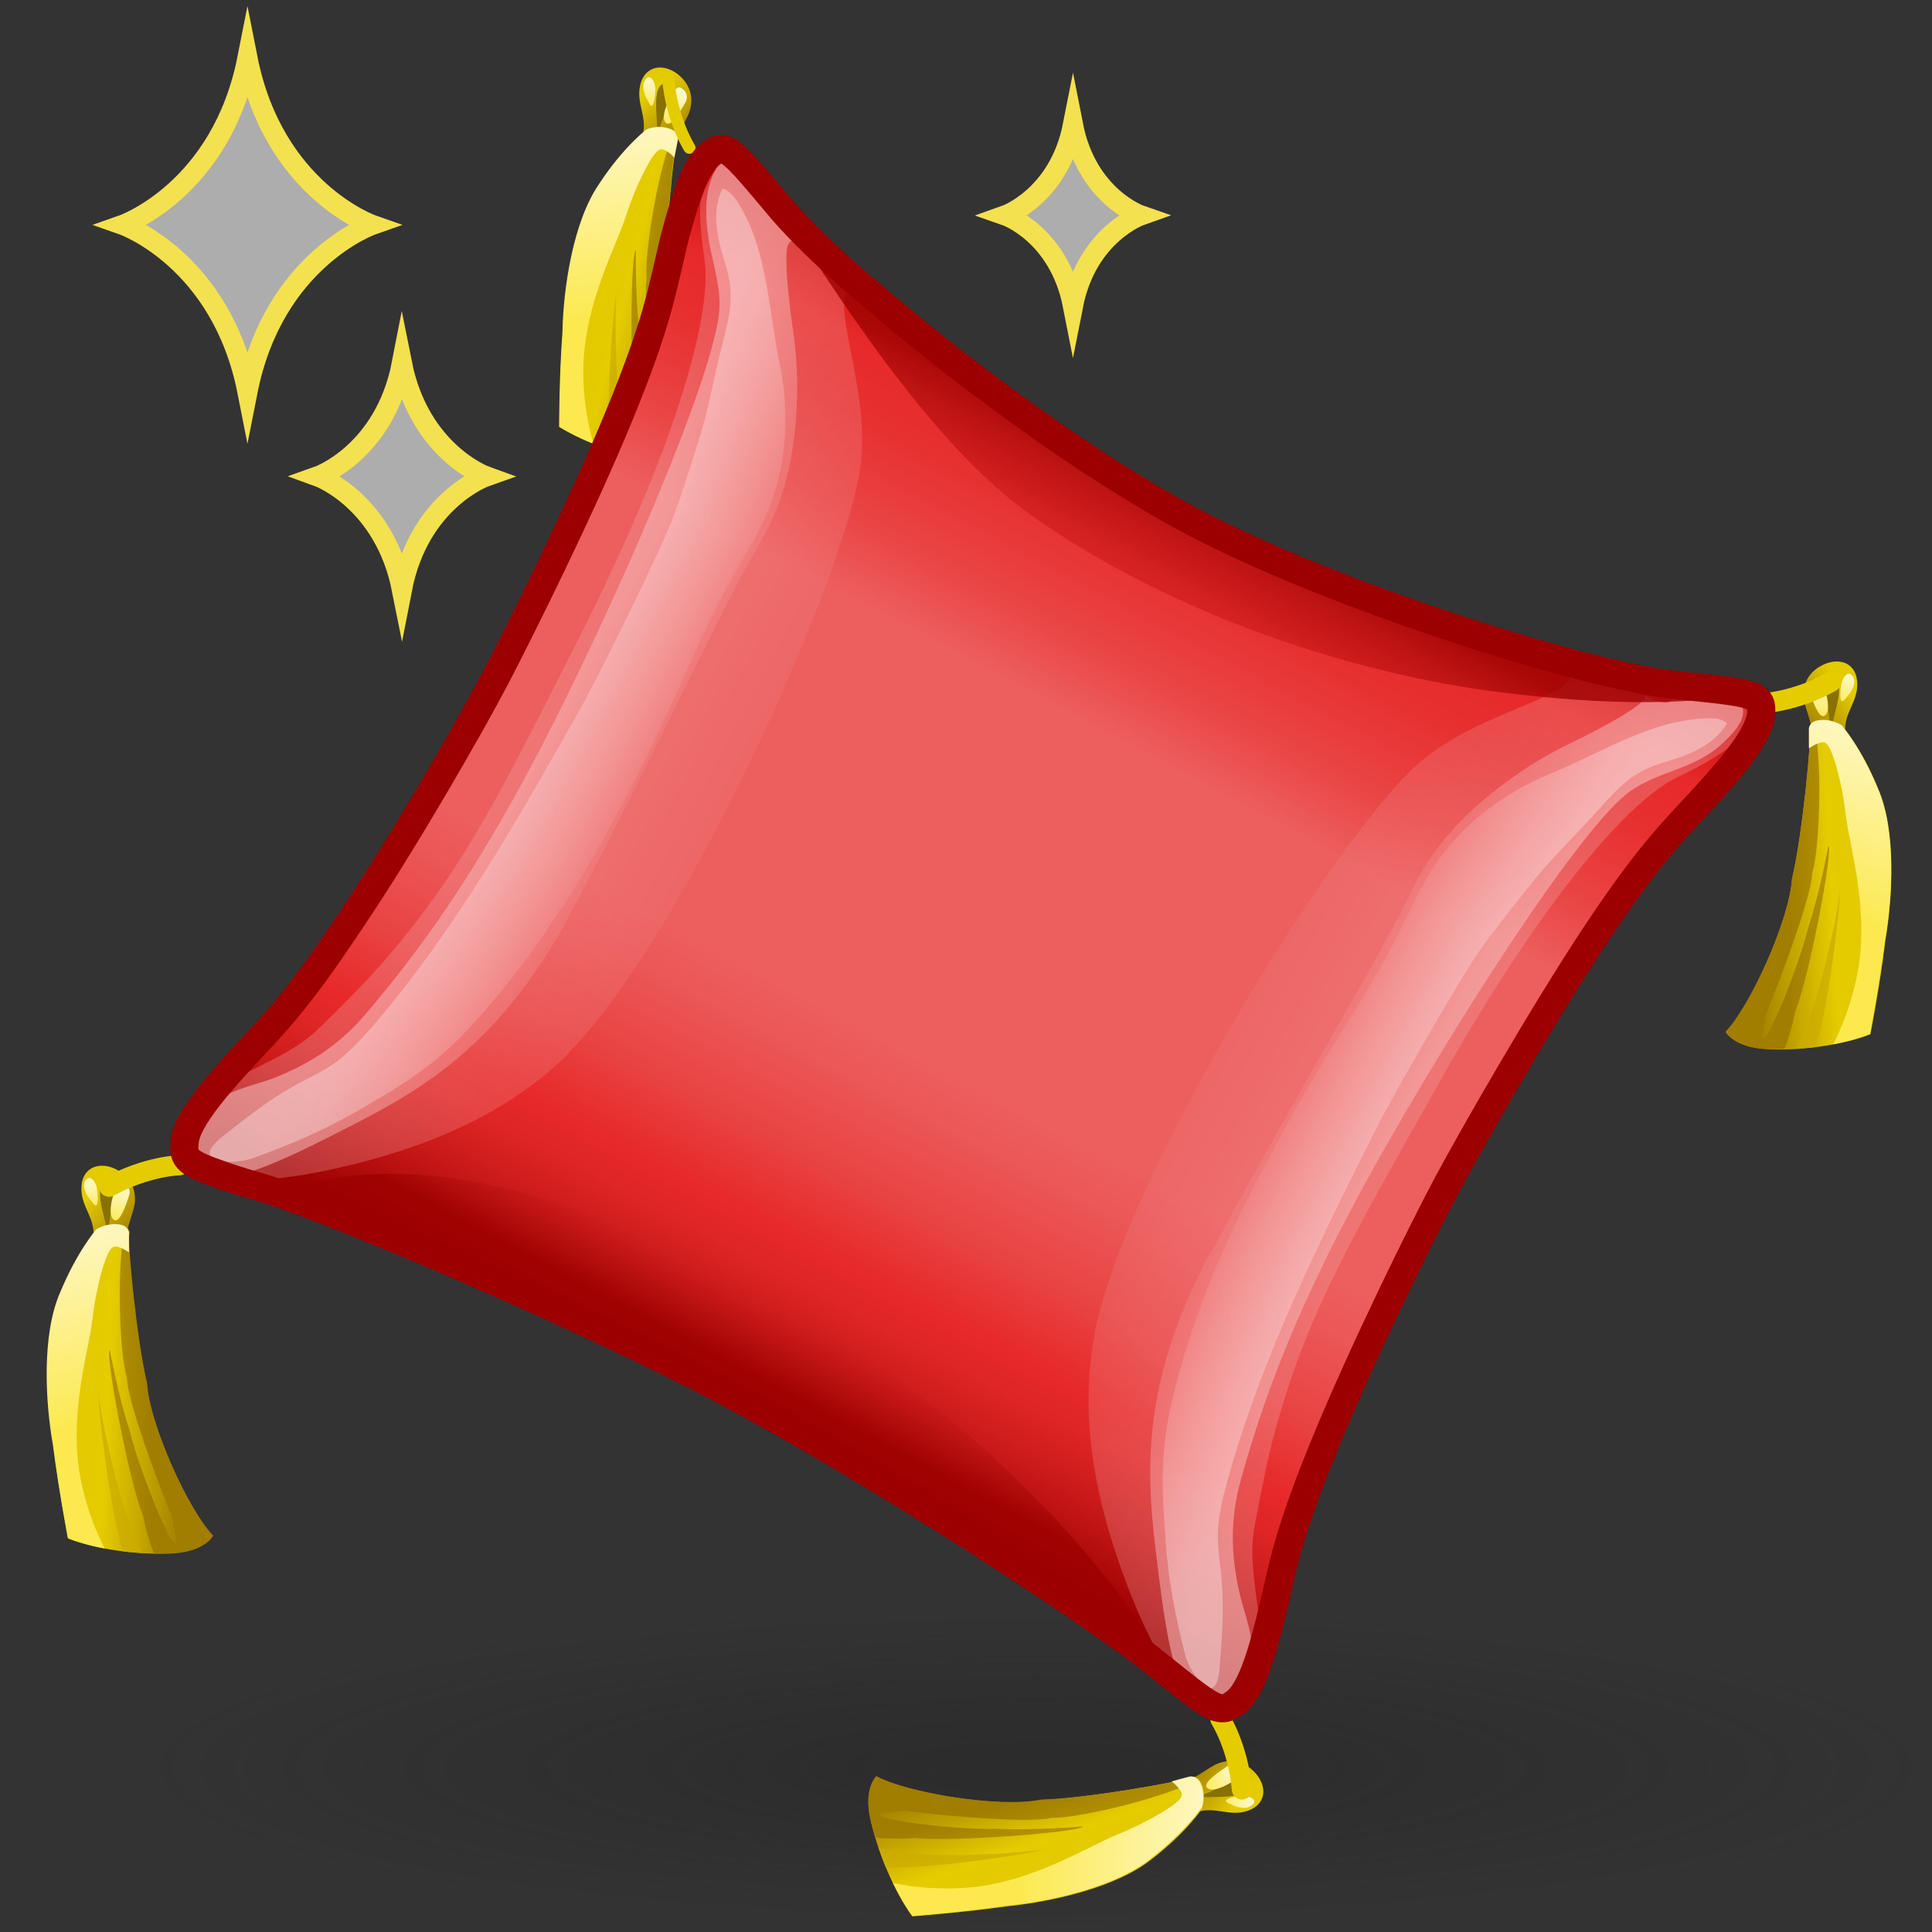 <?xml version="1.0" encoding="UTF-8" standalone="no"?>
<svg
   viewBox="0 0 48 48"
   version="1.1"
   id="svg103"
   sodipodi:docname="sheen.svg"
   inkscape:version="1.3-dev (fdc7329b, 2022-05-31)"
   xmlns:inkscape="http://www.inkscape.org/namespaces/inkscape"
   xmlns:sodipodi="http://sodipodi.sourceforge.net/DTD/sodipodi-0.dtd"
   xmlns:xlink="http://www.w3.org/1999/xlink"
   xmlns="http://www.w3.org/2000/svg"
   xmlns:svg="http://www.w3.org/2000/svg">
  <rect x="0" y="0" width="48" height="48" fill="#333333" stroke="none"/>
  <sodipodi:namedview
     id="namedview103"
     pagecolor="#ffffff"
     bordercolor="#666666"
     borderopacity="1.0"
     inkscape:showpageshadow="2"
     inkscape:pageopacity="0.0"
     inkscape:pagecheckerboard="0"
     inkscape:deskcolor="#d1d1d1"
     showgrid="false"
     inkscape:zoom="19.666667"
     inkscape:cx="23.084746"
     inkscape:cy="24"
     inkscape:window-width="2880"
     inkscape:window-height="1557"
     inkscape:window-x="-8"
     inkscape:window-y="-8"
     inkscape:window-maximized="1"
     inkscape:current-layer="svg103" />
  <defs
     id="defs48">
    <radialGradient
       id="radial-gradient"
       cx="-361.59"
       cy="117.06"
       fx="-361.59"
       fy="117.06"
       r="13.7"
       gradientTransform="matrix(1.74,0,0,0.27,654.75,10.81)"
       gradientUnits="userSpaceOnUse">
      <stop
         offset=".07"
         stop-color="#212121"
         stop-opacity=".4"
         id="stop1" />
      <stop
         offset=".89"
         stop-color="#212121"
         stop-opacity="0"
         id="stop2" />
    </radialGradient>
    <linearGradient
       id="linear-gradient"
       x1="14.14"
       y1="43.81"
       x2="15.49"
       y2="44.7"
       gradientTransform="translate(-5.1 -15.31) rotate(7.37)"
       gradientUnits="userSpaceOnUse">
      <stop
         offset="0"
         stop-color="#e4ca00"
         id="stop3" />
      <stop
         offset=".12"
         stop-color="#e5cc00"
         id="stop4" />
      <stop
         offset="1"
         stop-color="#a17d00"
         id="stop5" />
    </linearGradient>
    <linearGradient
       id="linear-gradient-2"
       x1="14.15"
       y1="43.58"
       x2="14.47"
       y2="44.4"
       gradientTransform="translate(-5.1 -15.31) rotate(7.37)"
       gradientUnits="userSpaceOnUse">
      <stop
         offset="0"
         stop-color="#fefad7"
         id="stop6" />
      <stop
         offset="1"
         stop-color="#fce94f"
         id="stop7" />
    </linearGradient>
    <linearGradient
       id="linear-gradient-3"
       x1="15.04"
       y1="43.65"
       x2="14.89"
       y2="44.64"
       xlink:href="#linear-gradient-2" />
    <linearGradient
       id="linear-gradient-4"
       x1="13.77"
       y1="49.15"
       x2="16.06"
       y2="49.15"
       gradientTransform="rotate(3.08,275.382,-147.92)"
       xlink:href="#linear-gradient" />
    <linearGradient
       id="linear-gradient-5"
       x1="11.22"
       y1="51.35"
       x2="16.59"
       y2="51.05"
       gradientTransform="translate(-7.55 -15.01) rotate(3.08)"
       gradientUnits="userSpaceOnUse">
      <stop
         offset="0"
         stop-color="#e4ca00"
         id="stop8" />
      <stop
         offset=".12"
         stop-color="#e5cc00"
         id="stop9" />
      <stop
         offset="1"
         stop-color="#bc9800"
         id="stop10" />
    </linearGradient>
    <linearGradient
       id="linear-gradient-6"
       x1="10.98"
       y1="49.38"
       x2="15.1"
       y2="49.15"
       gradientTransform="rotate(3.08,275.382,-147.92)"
       xlink:href="#linear-gradient" />
    <linearGradient
       id="linear-gradient-7"
       x1="12.22"
       y1="44.81"
       x2="14.08"
       y2="49.89"
       gradientTransform="rotate(3.08,275.382,-147.92)"
       xlink:href="#linear-gradient-2" />
    <linearGradient
       id="linear-gradient-8"
       x1="7.1"
       y1="2.41"
       x2="8.45"
       y2="3.3"
       gradientTransform="rotate(18.49,9.527,35.089)"
       xlink:href="#linear-gradient" />
    <linearGradient
       id="linear-gradient-9"
       x1="7.1"
       y1="2.18"
       x2="7.43"
       y2="3"
       gradientTransform="rotate(18.49,9.527,35.089)"
       xlink:href="#linear-gradient-2" />
    <linearGradient
       id="linear-gradient-10"
       x1="8"
       y1="2.25"
       x2="7.84"
       y2="3.24"
       gradientTransform="rotate(18.49,9.527,35.089)"
       xlink:href="#linear-gradient-2" />
    <linearGradient
       id="linear-gradient-11"
       x1="9.84"
       y1="7.34"
       x2="12.13"
       y2="7.34"
       gradientTransform="rotate(14.2,10.12,36.08)"
       xlink:href="#linear-gradient" />
    <linearGradient
       id="linear-gradient-12"
       x1="7.3"
       y1="9.56"
       x2="12.68"
       y2="9.26"
       gradientTransform="rotate(14.2,10.12,36.08)"
       xlink:href="#linear-gradient-5" />
    <linearGradient
       id="linear-gradient-13"
       x1="7.06"
       y1="7.58"
       x2="11.19"
       y2="7.35"
       gradientTransform="rotate(14.2,10.12,36.08)"
       xlink:href="#linear-gradient" />
    <linearGradient
       id="linear-gradient-14"
       x1="8.29"
       y1="3"
       x2="10.15"
       y2="8.08"
       gradientTransform="rotate(14.2,10.12,36.08)"
       xlink:href="#linear-gradient-2" />
    <linearGradient
       id="linear-gradient-15"
       x1="-49.38"
       y1="58.38"
       x2="-48.03"
       y2="59.27"
       gradientTransform="matrix(-0.385,-0.923,-0.923,0.385,66.25,-23.11)"
       xlink:href="#linear-gradient" />
    <linearGradient
       id="linear-gradient-16"
       x1="-49.37"
       y1="58.15"
       x2="-49.05"
       y2="58.96"
       gradientTransform="matrix(-0.385,-0.923,-0.923,0.385,66.25,-23.11)"
       xlink:href="#linear-gradient-2" />
    <linearGradient
       id="linear-gradient-17"
       x1="-48.48"
       y1="58.22"
       x2="-48.64"
       y2="59.2"
       gradientTransform="matrix(-0.385,-0.923,-0.923,0.385,66.25,-23.11)"
       xlink:href="#linear-gradient-2" />
    <linearGradient
       id="linear-gradient-18"
       x1="-50.67"
       y1="58.93"
       x2="-48.38"
       y2="58.93"
       gradientTransform="matrix(-0.315,-0.949,-0.949,0.315,66.61,-20.67)"
       xlink:href="#linear-gradient" />
    <linearGradient
       id="linear-gradient-19"
       x1="-53.2"
       y1="61.14"
       x2="-47.83"
       y2="60.84"
       gradientTransform="matrix(-0.315,-0.949,-0.949,0.315,66.61,-20.67)"
       xlink:href="#linear-gradient-5" />
    <linearGradient
       id="linear-gradient-20"
       x1="-53.45"
       y1="59.16"
       x2="-49.32"
       y2="58.93"
       gradientTransform="matrix(-0.315,-0.949,-0.949,0.315,66.61,-20.67)"
       xlink:href="#linear-gradient" />
    <linearGradient
       id="linear-gradient-21"
       x1="-52.22"
       y1="54.58"
       x2="-50.36"
       y2="59.66"
       gradientTransform="matrix(-0.315,-0.949,-0.949,0.315,66.61,-20.67)"
       xlink:href="#linear-gradient-2" />
    <linearGradient
       id="linear-gradient-22"
       x1="-56.2"
       y1="28.8"
       x2="-54.85"
       y2="29.69"
       gradientTransform="matrix(-0.992,0.128,0.128,0.992,-13.36,-3.65)"
       xlink:href="#linear-gradient" />
    <linearGradient
       id="linear-gradient-23"
       x1="-56.19"
       y1="28.57"
       x2="-55.87"
       y2="29.39"
       gradientTransform="matrix(-0.992,0.128,0.128,0.992,-13.36,-3.65)"
       xlink:href="#linear-gradient-2" />
    <linearGradient
       id="linear-gradient-24"
       x1="-55.29"
       y1="28.64"
       x2="-55.45"
       y2="29.63"
       gradientTransform="matrix(-0.992,0.128,0.128,0.992,-13.36,-3.65)"
       xlink:href="#linear-gradient-2" />
    <linearGradient
       id="linear-gradient-25"
       x1="-55.25"
       y1="28.92"
       x2="-52.96"
       y2="28.92"
       gradientTransform="matrix(-0.999,0.053,0.053,0.999,-10.91,-3.34)"
       xlink:href="#linear-gradient" />
    <linearGradient
       id="linear-gradient-26"
       x1="-57.81"
       y1="31.11"
       x2="-52.43"
       y2="30.81"
       gradientTransform="matrix(-0.999,0.053,0.053,0.999,-10.91,-3.34)"
       xlink:href="#linear-gradient-5" />
    <linearGradient
       id="linear-gradient-27"
       x1="-58.05"
       y1="29.14"
       x2="-53.93"
       y2="28.91"
       gradientTransform="matrix(-0.999,0.053,0.053,0.999,-10.91,-3.34)"
       xlink:href="#linear-gradient" />
    <linearGradient
       id="linear-gradient-28"
       x1="-56.8"
       y1="24.57"
       x2="-54.94"
       y2="29.66"
       gradientTransform="matrix(-0.999,0.053,0.053,0.999,-10.91,-3.34)"
       xlink:href="#linear-gradient-2" />
    <linearGradient
       id="linear-gradient-29"
       x1="26.43"
       y1="12.21"
       x2="26.43"
       y2="43.85"
       gradientTransform="rotate(28.02,34.753,22.662)"
       gradientUnits="userSpaceOnUse">
      <stop
         offset="0"
         stop-color="#9c0000"
         id="stop11" />
      <stop
         offset=".07"
         stop-color="#c40000"
         id="stop12" />
      <stop
         offset=".15"
         stop-color="#e72929"
         id="stop13" />
      <stop
         offset=".2"
         stop-color="#e73030"
         id="stop14" />
      <stop
         offset=".27"
         stop-color="#ea4444"
         id="stop15" />
      <stop
         offset=".33"
         stop-color="#ed5f5f"
         id="stop16" />
      <stop
         offset=".61"
         stop-color="#ed5f5f"
         id="stop17" />
      <stop
         offset=".65"
         stop-color="#ec5757"
         id="stop18" />
      <stop
         offset=".72"
         stop-color="#e94343"
         id="stop19" />
      <stop
         offset=".78"
         stop-color="#e72929"
         id="stop20" />
      <stop
         offset=".81"
         stop-color="#df2525"
         id="stop21" />
      <stop
         offset=".85"
         stop-color="#cb1a1a"
         id="stop22" />
      <stop
         offset=".9"
         stop-color="#aa0808"
         id="stop23" />
      <stop
         offset=".92"
         stop-color="#9c0000"
         id="stop24" />
    </linearGradient>
    <linearGradient
       id="linear-gradient-30"
       x1="26.57"
       y1="37.45"
       x2="26.57"
       y2="40.28"
       gradientTransform="translate(14.72 -13.67) rotate(28.02)"
       gradientUnits="userSpaceOnUse">
      <stop
         offset="0"
         stop-color="#e72929"
         id="stop25" />
      <stop
         offset=".2"
         stop-color="#df2525"
         id="stop26" />
      <stop
         offset=".5"
         stop-color="#cb1a1a"
         id="stop27" />
      <stop
         offset=".86"
         stop-color="#aa0808"
         id="stop28" />
      <stop
         offset="1"
         stop-color="#9c0000"
         id="stop29" />
    </linearGradient>
    <linearGradient
       id="linear-gradient-31"
       x1="13.1"
       y1="28.37"
       x2="25.77"
       y2="28.37"
       gradientTransform="translate(14.72 -13.67) rotate(28.02)"
       gradientUnits="userSpaceOnUse">
      <stop
         offset="0"
         stop-color="#f8b1b1"
         id="stop30" />
      <stop
         offset=".13"
         stop-color="#f7a9a9"
         id="stop31" />
      <stop
         offset=".33"
         stop-color="#f49595"
         id="stop32" />
      <stop
         offset=".57"
         stop-color="#f07474"
         id="stop33" />
      <stop
         offset=".84"
         stop-color="#ea4747"
         id="stop34" />
      <stop
         offset="1"
         stop-color="#e72929"
         id="stop35" />
    </linearGradient>
    <linearGradient
       id="linear-gradient-32"
       x1="13.9"
       y1="28.43"
       x2="20.37"
       y2="28.43"
       gradientTransform="translate(14.72 -13.67) rotate(28.02)"
       gradientUnits="userSpaceOnUse">
      <stop
         offset="0"
         stop-color="#facbcb"
         id="stop36" />
      <stop
         offset=".12"
         stop-color="#f9c3c3"
         id="stop37" />
      <stop
         offset=".3"
         stop-color="#f6afaf"
         id="stop38" />
      <stop
         offset=".51"
         stop-color="#f28e8e"
         id="stop39" />
      <stop
         offset=".75"
         stop-color="#ed6060"
         id="stop40" />
      <stop
         offset="1"
         stop-color="#e72929"
         id="stop41" />
    </linearGradient>
    <linearGradient
       id="linear-gradient-33"
       x1="14.23"
       y1="28.56"
       x2="19.85"
       y2="28.56"
       gradientTransform="translate(14.72 -13.67) rotate(28.02)"
       gradientUnits="userSpaceOnUse">
      <stop
         offset="0"
         stop-color="#fde9e9"
         id="stop42" />
      <stop
         offset=".11"
         stop-color="#fce1e1"
         id="stop43" />
      <stop
         offset=".26"
         stop-color="#f9cdcd"
         id="stop44" />
      <stop
         offset=".45"
         stop-color="#f6acac"
         id="stop45" />
      <stop
         offset=".67"
         stop-color="#f07e7e"
         id="stop46" />
      <stop
         offset=".9"
         stop-color="#ea4444"
         id="stop47" />
      <stop
         offset="1"
         stop-color="#e72929"
         id="stop48" />
    </linearGradient>
    <linearGradient
       id="linear-gradient-34"
       x1="-52.12"
       y1="28.37"
       x2="-39.46"
       y2="28.37"
       gradientTransform="matrix(-0.883,-0.47,-0.47,0.883,3.8,-19.48)"
       xlink:href="#linear-gradient-31" />
    <linearGradient
       id="linear-gradient-35"
       x1="-51.32"
       y1="28.44"
       x2="-44.86"
       y2="28.44"
       gradientTransform="matrix(-0.883,-0.47,-0.47,0.883,3.8,-19.48)"
       xlink:href="#linear-gradient-32" />
    <linearGradient
       id="linear-gradient-36"
       x1="-50.99"
       y1="28.56"
       x2="-45.38"
       y2="28.56"
       gradientTransform="matrix(-0.883,-0.47,-0.47,0.883,3.8,-19.48)"
       xlink:href="#linear-gradient-33" />
    <linearGradient
       id="linear-gradient-37"
       x1="27.23"
       y1="20.24"
       x2="27.23"
       y2="16.52"
       xlink:href="#linear-gradient-30" />
    <linearGradient
       inkscape:collect="always"
       xlink:href="#linear-gradient"
       id="linearGradient103"
       gradientUnits="userSpaceOnUse"
       gradientTransform="rotate(7.37,116.309,-47.249)"
       x1="14.14"
       y1="43.81"
       x2="15.49"
       y2="44.7" />
    <linearGradient
       inkscape:collect="always"
       xlink:href="#linear-gradient-2"
       id="linearGradient104"
       gradientUnits="userSpaceOnUse"
       gradientTransform="rotate(7.37,116.309,-47.249)"
       x1="14.15"
       y1="43.58"
       x2="14.47"
       y2="44.4" />
    <linearGradient
       inkscape:collect="always"
       xlink:href="#linear-gradient-5"
       id="linearGradient105"
       gradientUnits="userSpaceOnUse"
       gradientTransform="rotate(3.08,275.382,-147.92)"
       x1="11.22"
       y1="51.35"
       x2="16.59"
       y2="51.05" />
    <linearGradient
       inkscape:collect="always"
       xlink:href="#linear-gradient-30"
       id="linearGradient106"
       gradientUnits="userSpaceOnUse"
       gradientTransform="rotate(28.02,34.753,22.662)"
       x1="26.57"
       y1="37.45"
       x2="26.57"
       y2="40.28" />
    <linearGradient
       inkscape:collect="always"
       xlink:href="#linear-gradient-31"
       id="linearGradient107"
       gradientUnits="userSpaceOnUse"
       gradientTransform="rotate(28.02,34.753,22.662)"
       x1="13.1"
       y1="28.37"
       x2="25.77"
       y2="28.37" />
    <linearGradient
       inkscape:collect="always"
       xlink:href="#linear-gradient-32"
       id="linearGradient108"
       gradientUnits="userSpaceOnUse"
       gradientTransform="rotate(28.02,34.753,22.662)"
       x1="13.9"
       y1="28.43"
       x2="20.37"
       y2="28.43" />
    <linearGradient
       inkscape:collect="always"
       xlink:href="#linear-gradient-33"
       id="linearGradient109"
       gradientUnits="userSpaceOnUse"
       gradientTransform="rotate(28.02,34.753,22.662)"
       x1="14.23"
       y1="28.56"
       x2="19.85"
       y2="28.56" />
  </defs>
  <g
     id="shadow"
     transform="matrix(1.048,0,0,1.2,-1.066,-6.99)"
     style="stroke-width:0.892">
    <ellipse
       cx="24"
       cy="42.33"
       rx="22.96"
       ry="3.56"
       style="fill:url(#radial-gradient);stroke-width:0.892"
       id="ellipse48" />
  </g>
  <g
     id="g56"
     style="stroke-width:0.974"
     transform="matrix(1.026,0,0,1.026,-1.239,-1.256)">
    <g
       id="g51"
       style="stroke-width:0.974">
      <path
         d="M 4.32,31.33 3.47,31.16 C 3.51,30.7 3.15,30.43 3.18,29.95 c 0.03,-0.48 0.47,-0.62 0.88,-0.39 0.41,0.23 0.46,0.63 0.39,0.91 -0.07,0.28 -0.22,0.6 -0.16,0.84"
         style="fill:url(#linearGradient103);stroke-width:0.974"
         id="path48" />
      <path
         d="M 3.83,31.07 C 3.85,30.84 3.89,30.46 4,30.27 4.11,30.08 4.07,29.91 3.85,29.85 c -0.22,-0.06 -0.24,0.2 -0.21,0.44 0.03,0.24 0.19,0.79 0.19,0.79 z"
         style="fill:#877100;stroke-width:0.974"
         id="path49" />
      <path
         d="m 3.29,29.8 c 0.09,-0.14 0.23,0.03 0.26,0.18 0.03,0.15 0.06,0.55 -0.07,0.4 C 3.35,30.23 3.16,30 3.28,29.8 Z"
         style="fill:url(#linearGradient104);stroke-width:0.974"
         id="path50" />
      <path
         d="m 4.23,29.89 c -0.14,-0.1 -0.2,-0.01 -0.28,0.27 -0.08,0.28 -0.1,0.55 0.03,0.61 0.13,0.06 0.28,-0.36 0.35,-0.59 0.07,-0.2 -0.1,-0.29 -0.1,-0.29 z"
         style="fill:url(#linear-gradient-3);stroke-width:0.974"
         id="path51" />
    </g>
    <g
       id="g55"
       style="stroke-width:0.974">
      <path
         d="m 3.54,31.01 c 0.13,-0.09 0.35,-0.15 0.52,-0.13 0.18,0.02 0.26,0.09 0.28,0.2 -0.08,0.07 0.16,2.62 0.42,3.64 0.06,1 1.02,3.09 1.6,3.7 0,0 -0.19,0.37 -0.95,0.42 -0.76,0.05 -1.87,-0.09 -2.55,-0.36 0,0 -0.23,-1.17 -0.36,-2.25 -0.18,-1.07 -0.27,-2.68 0.17,-3.69 0.42,-1.02 0.88,-1.52 0.87,-1.53 z"
         style="fill:url(#linear-gradient-4);stroke-width:0.974"
         id="path52" />
      <path
         d="m 4.48,38.42 c 0.05,0.15 0.11,0.29 0.18,0.41 C 4.5,38.82 4.34,38.81 4.18,38.79 3.84,37.66 3.53,34.93 3.61,34.93 c -0.09,0 0.45,2.67 0.87,3.49 z"
         style="fill:url(#linearGradient105);stroke-width:0.974"
         id="path53" />
      <path
         d="m 6.36,38.42 c 0,0 -0.19,0.37 -0.96,0.41 -0.15,0.01 -0.31,0.01 -0.47,0 -0.1,-0.26 -0.2,-0.58 -0.26,-0.91 -0.34,-0.81 -0.94,-4.01 -0.8,-4 0,0 0.19,1.08 0.49,1.99 0.22,0.9 0.88,2.52 1.05,2.65 C 5.53,38.68 5.44,38.35 5.39,37.99 5.25,37.67 4.29,35.24 4.28,34.57 4.09,34.01 4.02,31.64 4.26,30.93 c 0.05,0.04 0.08,0.08 0.09,0.14 -0.08,0.08 0.17,2.62 0.42,3.65 0.06,1 1.01,3.09 1.61,3.7 z"
         style="fill:url(#linear-gradient-6);stroke-width:0.974"
         id="path54" />
      <path
         d="m 4.33,31.55 c -0.12,-0.08 -0.31,-0.19 -0.4,-0.12 -0.16,0.1 -0.4,0.98 -0.48,1.72 -0.09,0.74 -0.49,2.01 -0.36,3.41 0.08,0.8 0.37,1.62 0.65,2.16 -0.33,-0.06 -0.64,-0.15 -0.89,-0.25 0,0 -0.22,-1.16 -0.36,-2.25 C 2.3,35.15 2.22,33.54 2.66,32.53 3.08,31.51 3.54,31 3.53,31 c 0.13,-0.09 0.36,-0.15 0.52,-0.13 0.18,0.01 0.26,0.09 0.28,0.2 0,0.03 0,0.2 0,0.47 z"
         style="fill:url(#linear-gradient-7);stroke-width:0.974"
         id="path55" />
    </g>
  </g>
  <g
     id="g64"
     style="stroke-width:0.974"
     transform="matrix(1.026,0,0,1.026,-2.002,-1.306)">
    <g
       id="g59"
       style="stroke-width:0.974">
      <path
         d="M 18.31,4.88 17.51,4.55 C 17.64,4.11 17.34,3.77 17.46,3.31 17.58,2.85 18.04,2.79 18.4,3.1 c 0.36,0.31 0.33,0.71 0.21,0.97 -0.12,0.26 -0.33,0.55 -0.32,0.8"
         style="fill:url(#linear-gradient-8);stroke-width:0.974"
         id="path56" />
      <path
         d="M 17.88,4.53 C 17.94,4.3 18.06,3.94 18.2,3.77 18.34,3.6 18.34,3.44 18.13,3.33 17.92,3.22 17.85,3.48 17.84,3.72 c -0.01,0.24 0.04,0.81 0.04,0.81 z"
         style="fill:#877100;stroke-width:0.974"
         id="path57" />
      <path
         d="m 17.6,3.18 c 0.11,-0.12 0.21,0.08 0.22,0.23 0.01,0.15 -0.04,0.56 -0.14,0.38 C 17.58,3.61 17.44,3.35 17.6,3.18 Z"
         style="fill:url(#linear-gradient-9);stroke-width:0.974"
         id="path58" />
      <path
         d="M 18.5,3.45 C 18.38,3.32 18.31,3.4 18.17,3.66 18.03,3.92 17.97,4.18 18.09,4.26 18.21,4.34 18.43,3.96 18.55,3.75 18.65,3.57 18.5,3.44 18.5,3.44 Z"
         style="fill:url(#linear-gradient-10);stroke-width:0.974"
         id="path59" />
    </g>
    <g
       id="g63"
       style="stroke-width:0.974">
      <path
         d="m 17.61,4.41 c 0.15,-0.07 0.37,-0.08 0.53,-0.03 0.18,0.05 0.24,0.14 0.23,0.25 -0.09,0.06 -0.34,2.6 -0.29,3.66 -0.14,0.99 0.4,3.23 0.86,3.94 0,0 -0.25,0.33 -1.01,0.23 -0.76,-0.1 -1.81,-0.45 -2.43,-0.85 0,0 0,-1.2 0.08,-2.28 0.03,-1.09 0.25,-2.68 0.88,-3.59 0.6,-0.92 1.16,-1.33 1.15,-1.33 z"
         style="fill:url(#linear-gradient-11);stroke-width:0.974"
         id="path60" />
      <path
         d="m 17.1,11.87 c 0.02,0.16 0.05,0.3 0.09,0.44 -0.15,-0.04 -0.31,-0.09 -0.47,-0.14 -0.11,-1.17 0.11,-3.92 0.19,-3.9 -0.09,-0.02 -0.08,2.71 0.18,3.6 z"
         style="fill:url(#linear-gradient-12);stroke-width:0.974"
         id="path61" />
      <path
         d="m 18.94,12.23 c 0,0 -0.26,0.33 -1.02,0.22 -0.15,-0.02 -0.3,-0.05 -0.47,-0.09 -0.05,-0.27 -0.08,-0.61 -0.08,-0.95 -0.18,-0.86 -0.15,-4.11 -0.02,-4.08 0,0 -0.02,1.1 0.09,2.05 0.04,0.93 0.37,2.64 0.52,2.8 0.1,0.14 0.07,-0.21 0.08,-0.56 -0.07,-0.34 -0.55,-2.91 -0.43,-3.57 -0.07,-0.59 0.31,-2.93 0.69,-3.58 0.04,0.05 0.07,0.09 0.06,0.15 -0.09,0.06 -0.34,2.61 -0.29,3.66 -0.14,0.99 0.4,3.23 0.86,3.94 z"
         style="fill:url(#linear-gradient-13);stroke-width:0.974"
         id="path62" />
      <path
         d="M 18.29,5.1 C 18.19,4.99 18.02,4.85 17.92,4.9 17.74,4.97 17.34,5.78 17.11,6.5 16.88,7.21 16.24,8.37 16.1,9.78 c -0.08,0.8 0.05,1.66 0.22,2.24 -0.31,-0.13 -0.6,-0.27 -0.83,-0.41 0,0 0,-1.19 0.08,-2.28 0.02,-1.08 0.26,-2.68 0.88,-3.59 0.6,-0.92 1.16,-1.33 1.15,-1.33 0.15,-0.07 0.38,-0.08 0.53,-0.03 0.18,0.05 0.23,0.14 0.24,0.25 0,0.03 -0.04,0.2 -0.09,0.47 z"
         style="fill:url(#linear-gradient-14);stroke-width:0.974"
         id="path63" />
    </g>
  </g>
  <g
     id="g72"
     style="stroke-width:0.974"
     transform="matrix(1.026,0,0,1.026,-1.239,-1.256)">
    <g
       id="g67"
       style="stroke-width:0.974">
      <path
         d="m 29.81,44.33 0.38,0.78 c 0.43,-0.16 0.79,0.12 1.24,-0.04 0.45,-0.16 0.48,-0.61 0.14,-0.95 -0.34,-0.34 -0.73,-0.28 -0.98,-0.14 -0.25,0.14 -0.52,0.37 -0.77,0.38"
         style="fill:url(#linear-gradient-15);stroke-width:0.974"
         id="path64" />
      <path
         d="m 30.19,44.74 c 0.22,-0.08 0.57,-0.22 0.73,-0.37 0.16,-0.15 0.32,-0.16 0.45,0.03 0.13,0.19 -0.13,0.29 -0.37,0.32 -0.24,0.03 -0.81,0.02 -0.81,0.02 z"
         style="fill:#877100;stroke-width:0.974"
         id="path65" />
      <path
         d="m 31.55,44.92 c 0.11,-0.12 -0.09,-0.21 -0.24,-0.21 -0.15,0 -0.55,0.08 -0.37,0.17 0.18,0.09 0.45,0.21 0.61,0.03 z"
         style="fill:url(#linear-gradient-16);stroke-width:0.974"
         id="path66" />
      <path
         d="m 31.22,44.04 c 0.14,0.11 0.06,0.19 -0.19,0.34 -0.25,0.15 -0.5,0.24 -0.6,0.13 -0.1,-0.11 0.28,-0.37 0.47,-0.5 0.17,-0.12 0.31,0.02 0.31,0.02 z"
         style="fill:url(#linear-gradient-17);stroke-width:0.974"
         id="path67" />
    </g>
    <g
       id="g71"
       style="stroke-width:0.974">
      <path
         d="m 30.32,45 c 0.06,-0.15 0.05,-0.38 0,-0.54 -0.06,-0.17 -0.16,-0.22 -0.27,-0.21 -0.05,0.09 -2.57,0.53 -3.63,0.56 -0.98,0.21 -3.25,-0.17 -3.99,-0.57 0,0 -0.31,0.28 -0.15,1.02 0.16,0.75 0.58,1.78 1.02,2.37 0,0 1.19,-0.09 2.27,-0.24 1.08,-0.11 2.65,-0.45 3.52,-1.14 C 29.96,45.58 30.33,45 30.33,45 Z"
         style="fill:url(#linear-gradient-18);stroke-width:0.974"
         id="path68" />
      <path
         d="m 22.93,46.05 c -0.16,-0.01 -0.31,-0.03 -0.44,-0.06 0.05,0.15 0.11,0.31 0.17,0.46 1.18,0.03 3.9,-0.39 3.87,-0.47 0.02,0.09 -2.69,0.27 -3.6,0.08 z"
         style="fill:url(#linear-gradient-19);stroke-width:0.974"
         id="path69" />
      <path
         d="m 22.43,44.23 c 0,0 -0.31,0.28 -0.15,1.03 0.03,0.14 0.07,0.3 0.13,0.46 0.28,0.03 0.61,0.04 0.95,0.01 0.87,0.11 4.11,-0.15 4.07,-0.28 0,0 -1.09,0.1 -2.05,0.06 -0.93,0.03 -2.66,-0.18 -2.83,-0.31 -0.15,-0.09 0.2,-0.08 0.55,-0.13 0.35,0.05 2.94,0.34 3.59,0.17 0.59,0.03 2.9,-0.52 3.52,-0.94 -0.05,-0.03 -0.1,-0.06 -0.16,-0.05 -0.06,0.1 -2.58,0.53 -3.63,0.55 -0.98,0.21 -3.25,-0.16 -4,-0.57 z"
         style="fill:url(#linear-gradient-20);stroke-width:0.974"
         id="path70" />
      <path
         d="m 29.59,44.37 c 0.11,0.09 0.27,0.25 0.23,0.35 -0.05,0.18 -0.84,0.64 -1.54,0.92 -0.69,0.28 -1.81,1 -3.2,1.24 -0.79,0.13 -1.66,0.07 -2.25,-0.06 0.15,0.3 0.31,0.58 0.47,0.8 0,0 1.18,-0.09 2.26,-0.25 1.08,-0.1 2.65,-0.45 3.51,-1.14 0.87,-0.67 1.24,-1.25 1.24,-1.24 0.05,-0.15 0.05,-0.39 -0.01,-0.53 -0.06,-0.17 -0.16,-0.22 -0.26,-0.22 -0.03,0 -0.19,0.05 -0.46,0.12 z"
         style="fill:url(#linear-gradient-21);stroke-width:0.974"
         id="path71" />
    </g>
  </g>
  <g
     id="g80"
     style="stroke-width:0.974"
     transform="matrix(1.026,0,0,1.026,-1.239,-1.256)">
    <g
       id="g75"
       style="stroke-width:0.974">
      <path
         d="m 45.04,19.12 0.85,-0.17 c -0.04,-0.46 0.32,-0.73 0.29,-1.21 -0.03,-0.48 -0.46,-0.62 -0.88,-0.39 -0.42,0.23 -0.46,0.63 -0.39,0.91 0.07,0.28 0.22,0.6 0.16,0.84"
         style="fill:url(#linear-gradient-22);stroke-width:0.974"
         id="path72" />
      <path
         d="m 45.53,18.86 c -0.02,-0.23 -0.06,-0.61 -0.16,-0.8 -0.1,-0.19 -0.07,-0.36 0.15,-0.42 0.22,-0.06 0.24,0.2 0.21,0.44 -0.03,0.24 -0.19,0.79 -0.19,0.79 z"
         style="fill:#877100;stroke-width:0.974"
         id="path73" />
      <path
         d="m 46.06,17.59 c -0.09,-0.14 -0.23,0.03 -0.26,0.18 -0.03,0.15 -0.07,0.55 0.07,0.4 0.14,-0.15 0.32,-0.38 0.2,-0.58 z"
         style="fill:url(#linear-gradient-23);stroke-width:0.974"
         id="path74" />
      <path
         d="m 45.13,17.68 c 0.14,-0.1 0.2,-0.01 0.28,0.27 0.08,0.28 0.1,0.55 -0.03,0.61 -0.13,0.06 -0.28,-0.36 -0.35,-0.59 -0.07,-0.2 0.11,-0.29 0.11,-0.29 z"
         style="fill:url(#linear-gradient-24);stroke-width:0.974"
         id="path75" />
    </g>
    <g
       id="g79"
       style="stroke-width:0.974">
      <path
         d="m 45.82,18.8 c -0.13,-0.09 -0.35,-0.15 -0.52,-0.13 -0.18,0.02 -0.26,0.09 -0.28,0.2 0.08,0.07 -0.17,2.62 -0.42,3.64 -0.06,1 -1.02,3.09 -1.6,3.7 0,0 0.19,0.37 0.95,0.42 0.76,0.05 1.87,-0.09 2.55,-0.36 0,0 0.23,-1.17 0.36,-2.25 0.18,-1.07 0.27,-2.68 -0.17,-3.69 -0.41,-1.02 -0.88,-1.52 -0.87,-1.53 z"
         style="fill:url(#linear-gradient-25);stroke-width:0.974"
         id="path76" />
      <path
         d="m 44.88,26.21 c -0.05,0.15 -0.11,0.29 -0.18,0.41 0.16,-0.01 0.32,-0.02 0.48,-0.04 0.34,-1.13 0.65,-3.86 0.57,-3.86 0.09,0 -0.45,2.67 -0.87,3.49 z"
         style="fill:url(#linear-gradient-26);stroke-width:0.974"
         id="path77" />
      <path
         d="m 42.99,26.21 c 0,0 0.19,0.37 0.96,0.41 0.15,0.01 0.31,0.01 0.47,0 0.1,-0.26 0.2,-0.58 0.26,-0.91 0.34,-0.81 0.94,-4.01 0.8,-4 0,0 -0.19,1.08 -0.49,1.99 -0.22,0.9 -0.88,2.52 -1.05,2.65 -0.12,0.12 -0.03,-0.21 0.03,-0.57 0.14,-0.32 1.1,-2.75 1.12,-3.42 0.19,-0.56 0.26,-2.93 0.02,-3.64 -0.05,0.04 -0.08,0.08 -0.09,0.14 0.08,0.08 -0.17,2.62 -0.42,3.65 -0.06,1 -1.02,3.09 -1.61,3.7 z"
         style="fill:url(#linear-gradient-27);stroke-width:0.974"
         id="path78" />
      <path
         d="m 45.02,19.34 c 0.12,-0.08 0.31,-0.19 0.4,-0.12 0.16,0.1 0.4,0.98 0.48,1.72 0.09,0.74 0.49,2.01 0.35,3.41 -0.08,0.8 -0.37,1.62 -0.65,2.16 0.33,-0.06 0.64,-0.15 0.89,-0.25 0,0 0.22,-1.16 0.36,-2.25 0.19,-1.07 0.27,-2.68 -0.17,-3.69 -0.42,-1.02 -0.88,-1.53 -0.87,-1.53 -0.13,-0.09 -0.36,-0.15 -0.52,-0.13 -0.18,0.01 -0.26,0.09 -0.28,0.2 0,0.03 0,0.2 0,0.47 z"
         style="fill:url(#linear-gradient-28);stroke-width:0.974"
         id="path79" />
    </g>
  </g>
  <path
     d="m 4.457,28.95 c 0,0 -0.821,0.021 -1.745,0.534"
     style="fill:none;stroke:#e5cc00;stroke-width:0.5px;stroke-linecap:round;stroke-linejoin:round"
     id="path80" />
  <path
     d="m 30.321,42.714 c 0,0 0.441,0.688 0.534,1.745"
     style="fill:none;stroke:#e5cc00;stroke-width:0.5px;stroke-linecap:round;stroke-linejoin:round"
     id="path81" />
  <path
     d="m 17.129,3.671 c 0,0 -0.441,-0.688 -0.534,-1.745"
     style="fill:none;stroke:#e5cc00;stroke-width:0.3px;stroke-linecap:round;stroke-linejoin:round"
     id="path82" />
  <path
     d="m 43.746,17.476 c 0,0 0.821,-0.021 1.745,-0.534"
     style="fill:none;stroke:#e5cc00;stroke-width:0.5px;stroke-linecap:round;stroke-linejoin:round"
     id="path83" />
  <g
     id="g96"
     style="stroke-width:0.974"
     transform="matrix(1.026,0,0,1.026,-1.239,-1.256)">
    <path
       d="m 32.06,40.07 c -0.22,0.92 -0.5,2.01 -0.9,2.35 -0.42,0.34 -0.52,0.24 -1.99,-0.94 C 27.69,40.29 22.42,36.85 18.8,34.93 15.18,33.01 9.37,30.55 7.57,29.99 7.08,29.85 6.7,29.73 6.44,29.63 5.69,29.37 5.64,29.24 5.68,28.87 5.71,28.52 6.04,28.05 6.44,27.56 6.66,27.3 6.89,27.04 7.11,26.8 c 0.63,-0.68 1.22,-1.22 2.54,-3.21 1.33,-1.96 2.98,-4.85 3.56,-5.96 0.58,-1.11 2.11,-4.18 3.01,-6.39 0.9,-2.19 1.02,-2.99 1.24,-3.9 0.1,-0.46 0.25,-0.97 0.39,-1.39 0.14,-0.44 0.32,-0.78 0.52,-0.96 0.4,-0.34 0.49,-0.22 1.79,1.33 0.38,0.44 1.07,1.13 1.97,1.9 l 0.05,0.03 c 2.12,1.85 5.31,4.22 7.84,5.57 3.62,1.92 9.73,3.78 11.73,3.99 1.99,0.2 2.15,0.21 2.1,0.74 -0.06,0.53 -0.81,1.37 -1.44,2.06 -0.64,0.7 -1.23,1.24 -2.54,3.21 -1.32,1.99 -3.02,4.97 -3.61,6.07 -0.59,1.1 -2.06,4.08 -2.96,6.28 -0.91,2.21 -1.03,3 -1.24,3.9 z"
       style="fill:url(#linear-gradient-29);stroke-width:0.974"
       id="path84" />
    <path
       d="m 7.62,30.16 c 2.11,-0.7 5.47,-1.27 12.27,2.51 6.81,3.78 9.47,8.74 9.47,8.74 0,0 -6.35,-4.4 -11.61,-7.19 C 12.49,31.43 7.58,30.31 7.58,30.31"
       style="opacity:0.8;fill:url(#linearGradient106);stroke-width:0.974"
       id="path85" />
    <path
       d="m 14.74,23.14 c -1.88,3.53 -3.95,4.48 -5.96,5.5 -1.94,0.98 -2.22,0.87 -2.24,0.86 L 6.51,29.64 C 5.71,29.37 5.64,29.26 5.68,28.86 5.7,28.67 5.8,28.46 5.95,28.23 c 0.11,0.26 0.51,0.11 0.69,-0.47 0.22,-0.72 1.55,-0.31 3.12,-2.15 1.55,-1.82 3.04,-3.96 4.89,-7.74 1.86,-3.79 3.61,-8.06 3.67,-9.35 0.04,-1.29 -0.51,-1.53 -0.25,-2.74 0,0 0,-0.19 0.06,-0.47 0.07,-0.14 0.17,-0.25 0.25,-0.32 0.23,-0.2 0.35,-0.23 0.65,0.03 -0.16,0.07 -0.28,0.29 -0.21,0.61 0.11,0.51 0.72,0.9 1.12,2.63 0.42,1.74 0.38,4.19 -0.58,5.83 -0.97,1.64 -2.76,5.55 -4.63,9.06 z"
       style="fill:none;stroke-width:0.974"
       id="path86" />
    <path
       d="m 14.98,26.73 c -1.54,1.54 -3.6,2.31 -5.43,2.74 -0.8,0.19 -1.62,0.33 -2.41,0.33 -0.86,0 -1.74,-0.05 -1.09,-1.33 0.19,-0.37 0.4,-0.75 0.7,-1 0.14,-0.11 0.3,-0.2 0.45,-0.28 0.64,-0.33 1.25,-0.58 1.79,-1.12 0.54,-0.54 1.09,-1.07 1.6,-1.67 1.92,-2.25 2.77,-4.03 4.87,-8.19 2.08,-4.18 3,-7.35 2.81,-8.69 -0.08,-0.52 -0.13,-1 -0.1,-1.41 0.14,-0.44 0.32,-0.78 0.52,-0.96 0.4,-0.34 0.49,-0.22 1.79,1.33 0.38,0.44 1.07,1.13 1.97,1.9 -1.71,-0.91 -0.11,1.87 -0.4,4.09 -0.31,2.6 -4.29,11.47 -7.08,14.25 z"
       style="opacity:0.3;fill:url(#linearGradient107);stroke-width:0.974"
       id="path87" />
    <path
       d="m 18.31,6.2 c 0.02,-0.32 0.08,-0.61 0.24,-0.89 0.02,-0.04 0.09,-0.16 0.14,-0.17 0.08,-0.03 0.17,0.08 0.22,0.12 0.1,0.07 0.2,0.13 0.29,0.22 0.18,0.19 0.3,0.42 0.46,0.62 0.13,0.16 0.29,0.29 0.43,0.44 0.15,0.16 0.31,0.33 0.46,0.49 C 20.41,7 20.29,7.09 20.27,7.22 20.26,7.3 20.25,7.38 20.25,7.46 c 0,0.22 0.01,0.45 0.03,0.67 0.04,0.41 0.09,0.82 0.15,1.22 0.07,0.54 0.1,1.11 0.07,1.68 -0.04,1.06 -0.25,2.22 -0.82,3.21 -0.97,1.64 -2.76,5.55 -4.63,9.06 -1.88,3.53 -3.95,4.48 -5.96,5.5 -1.94,0.98 -2.22,0.87 -2.24,0.86 L 6.82,29.8 C 6.3,29.63 5.72,29.38 5.95,28.54 c 0.23,-0.84 1.28,-0.98 1.86,-1.2 0.85,-0.33 1.6,-0.79 2.26,-1.57 1.55,-1.82 3.04,-3.96 4.89,-7.74 1.86,-3.79 3.61,-8.06 3.67,-9.35 C 18.65,8.29 18.55,7.9 18.47,7.52 18.43,7.33 18.38,7.15 18.36,6.96 18.33,6.76 18.31,6.57 18.31,6.37"
       style="opacity:0.5;fill:url(#linearGradient108);stroke-width:0.974"
       id="path88" />
    <path
       d="m 14.78,23.24 c -0.68,1.06 -1.4,2.01 -2.25,2.92 -0.85,0.91 -1.64,1.37 -2.62,1.94 -0.85,0.49 -1.73,0.87 -2.61,1.18 -0.4,0.14 -1.56,0.15 -0.71,-0.53 0.56,-0.44 1.12,-0.89 1.72,-1.22 0.35,-0.2 0.72,-0.35 1.05,-0.6 0.31,-0.23 0.58,-0.53 0.85,-0.83 2,-2.32 3.56,-5.06 5.08,-7.77 0.44,-0.78 1.95,-3.84 2.23,-4.61 0.22,-0.6 0.41,-1.21 0.6,-1.81 0.25,-0.78 0.37,-1.54 0.57,-2.31 C 18.89,8.83 19,8.37 18.78,7.64 18.6,7.07 18.41,6.41 18.7,5.79 c 0.17,0.04 0.29,0.2 0.39,0.36 0.7,1.12 0.72,2.54 1,3.89 0.22,1.1 0.2,2.35 -0.27,3.51 -0.26,0.65 -0.65,1.24 -0.99,1.86 -0.51,0.93 -0.92,1.9 -1.36,2.86 -0.79,1.71 -1.66,3.4 -2.68,4.98 z"
       style="opacity:0.4;fill:url(#linearGradient109);stroke-width:0.974"
       id="path89" />
    <path
       d="m 30.84,31.7 c -1.88,3.53 -1.51,5.77 -1.23,8.01 0.27,2.16 0.51,2.33 0.54,2.34 l -0.1,0.1 c 0.67,0.52 0.8,0.51 1.11,0.25 0.14,-0.12 0.26,-0.32 0.37,-0.58 -0.28,0.05 -0.38,-0.36 0,-0.84 0.47,-0.59 -0.61,-1.46 0.04,-3.78 0.64,-2.31 1.59,-4.74 3.69,-8.38 2.11,-3.66 4.67,-7.5 5.71,-8.26 1.05,-0.76 1.55,-0.43 2.41,-1.33 0,0 0.16,-0.12 0.35,-0.31 0.07,-0.14 0.12,-0.28 0.13,-0.39 0.03,-0.3 0,-0.42 -0.38,-0.52 0.03,0.18 -0.08,0.39 -0.38,0.51 -0.49,0.2 -1.15,-0.09 -2.81,0.54 -1.67,0.62 -3.68,2.03 -4.51,3.74 -0.82,1.72 -3.06,5.39 -4.93,8.9 z"
       style="fill:none;stroke-width:0.974"
       id="path90" />
    <path
       d="m 27.72,33.51 c -0.42,2.14 0.09,4.27 0.76,6.04 0.29,0.77 0.63,1.53 1.07,2.18 0.48,0.71 1.02,1.41 1.71,0.16 0.2,-0.36 0.4,-0.75 0.43,-1.14 0.02,-0.18 0,-0.36 -0.02,-0.53 -0.08,-0.72 -0.22,-1.36 -0.07,-2.11 0.15,-0.75 0.28,-1.5 0.49,-2.26 0.79,-2.85 1.79,-4.55 4.08,-8.61 2.3,-4.06 4.42,-6.6 5.64,-7.19 0.48,-0.22 0.9,-0.46 1.23,-0.7 0.29,-0.36 0.47,-0.71 0.5,-0.97 0.06,-0.53 -0.1,-0.53 -2.1,-0.74 -0.58,-0.07 -1.53,-0.26 -2.68,-0.57 1.71,0.91 -1.49,1.14 -3.18,2.62 -1.99,1.71 -7.12,9.97 -7.87,13.83 z"
       style="opacity:0.3;fill:url(#linear-gradient-34);stroke-width:0.974"
       id="path91" />
    <path
       d="m 30.52,31.54 c -1.88,3.53 -1.51,5.77 -1.23,8.01 0.27,2.16 0.51,2.33 0.54,2.34 l -0.1,0.1 c 0.43,0.33 0.96,0.67 1.53,0.02 0.57,-0.65 0.09,-1.61 -0.04,-2.22 -0.2,-0.89 -0.24,-1.76 0.04,-2.75 0.64,-2.31 1.59,-4.74 3.69,-8.38 2.11,-3.66 4.67,-7.5 5.71,-8.26 0.71,-0.51 1.55,-0.54 2.22,-1.14 0.21,-0.19 0.63,-0.59 0.52,-0.9 -0.11,-0.31 -0.91,-0.23 -1.17,-0.26 -0.12,-0.01 -0.28,-0.07 -0.4,-0.04 -0.11,0.03 -0.14,0.19 -0.3,0.18 -0.18,-0.02 -0.35,-0.09 -0.5,-0.2 0.24,0.21 -1.73,1.15 -1.93,1.25 -0.49,0.24 -0.97,0.54 -1.43,0.88 -0.86,0.63 -1.7,1.45 -2.2,2.47 -0.82,1.72 -3.06,5.39 -4.93,8.9 z"
       style="opacity:0.5;fill:url(#linear-gradient-35);stroke-width:0.974"
       id="path92" />
    <path
       d="m 30.73,31.73 c -0.5,1.16 -0.88,2.29 -1.16,3.5 -0.28,1.21 -0.22,2.12 -0.14,3.26 0.06,0.98 0.25,1.92 0.48,2.82 0.11,0.41 0.75,1.38 0.83,0.3 0.06,-0.71 0.11,-1.42 0.05,-2.11 -0.03,-0.4 -0.11,-0.79 -0.09,-1.21 0.02,-0.39 0.11,-0.78 0.22,-1.17 0.81,-2.96 2.21,-5.78 3.61,-8.56 0.4,-0.8 2.1,-3.77 2.58,-4.42 0.38,-0.52 0.77,-1.01 1.17,-1.51 0.51,-0.64 1.07,-1.17 1.6,-1.76 0.53,-0.59 0.84,-0.94 1.57,-1.17 0.57,-0.17 1.23,-0.38 1.58,-0.96 -0.13,-0.12 -0.33,-0.13 -0.51,-0.12 -1.32,0.04 -2.51,0.82 -3.79,1.35 -1.04,0.43 -2.06,1.15 -2.76,2.18 -0.39,0.58 -0.67,1.23 -0.99,1.86 -0.48,0.94 -1.06,1.82 -1.61,2.73 -0.97,1.61 -1.89,3.27 -2.64,5 z"
       style="opacity:0.4;fill:url(#linear-gradient-36);stroke-width:0.974"
       id="path93" />
    <path
       d="m 30.84,31.7 c -1.88,3.53 -1.51,5.77 -1.23,8.01 0.27,2.16 0.51,2.33 0.54,2.34 l -0.1,0.1 c 0.67,0.52 0.8,0.51 1.11,0.25 0.14,-0.12 0.26,-0.32 0.37,-0.58 -0.28,0.05 -0.38,-0.36 0,-0.84 0.47,-0.59 -0.61,-1.46 0.04,-3.78 0.64,-2.31 1.59,-4.74 3.69,-8.38 2.11,-3.66 4.67,-7.5 5.71,-8.26 1.05,-0.76 1.55,-0.43 2.41,-1.33 0,0 0.16,-0.12 0.35,-0.31 0.07,-0.14 0.12,-0.28 0.13,-0.39 0.03,-0.3 0,-0.42 -0.38,-0.52 0.03,0.18 -0.08,0.39 -0.38,0.51 -0.49,0.2 -1.15,-0.09 -2.81,0.54 -1.67,0.62 -3.68,2.03 -4.51,3.74 -0.82,1.72 -3.06,5.39 -4.93,8.9 z"
       style="fill:none;stroke-width:0.974"
       id="path94" />
    <path
       d="m 43.62,18.08 c -0.95,0.03 -2.47,0.38 -6.29,-0.12 -3.9,-0.52 -8.18,-2.12 -11.22,-4.31 -2.43,-1.73 -4.77,-5.51 -6.06,-7.48 0.04,0.04 0.09,0.11 0.13,0.15 1.28,1.54 6.25,5.58 9.86,7.5 3.61,1.92 9.73,3.78 11.73,3.99 1.06,0.11 1.61,0.16 1.86,0.27 z"
       style="opacity:0.8;fill:url(#linear-gradient-37);stroke-width:0.974"
       id="path95" />
    <path
       d="m 32.06,40.07 c -0.22,0.92 -0.5,2.01 -0.9,2.35 -0.42,0.34 -0.52,0.24 -1.99,-0.94 C 27.69,40.29 22.42,36.85 18.8,34.93 15.18,33.01 9.37,30.55 7.57,29.99 7.08,29.85 6.7,29.73 6.44,29.63 5.69,29.37 5.64,29.24 5.68,28.87 5.71,28.52 6.04,28.05 6.44,27.56 6.66,27.3 6.89,27.04 7.11,26.8 c 0.63,-0.68 1.22,-1.22 2.54,-3.21 1.33,-1.96 2.98,-4.85 3.56,-5.96 0.58,-1.11 2.11,-4.18 3.01,-6.39 0.9,-2.19 1.02,-2.99 1.24,-3.9 0.1,-0.46 0.25,-0.97 0.39,-1.39 0.14,-0.44 0.32,-0.78 0.52,-0.96 0.4,-0.34 0.49,-0.22 1.79,1.33 0.38,0.44 1.07,1.13 1.97,1.9 l 0.05,0.03 c 2.12,1.85 5.31,4.22 7.84,5.57 3.62,1.92 9.73,3.78 11.73,3.99 1.99,0.2 2.15,0.21 2.1,0.74 -0.06,0.53 -0.81,1.37 -1.44,2.06 -0.64,0.7 -1.23,1.24 -2.54,3.21 -1.32,1.99 -3.02,4.97 -3.61,6.07 -0.59,1.1 -2.06,4.08 -2.96,6.28 -0.91,2.21 -1.03,3 -1.24,3.9 z"
       style="fill:none;stroke:#9c0000;stroke-width:0.682px;stroke-linecap:round;stroke-linejoin:round"
       id="path96" />
  </g>
  <g
     id="g103"
     style="stroke-width:0.974"
     transform="matrix(1.026,0,0,1.026,-1.239,-1.256)">
    <g
       style="opacity:0.6;stroke-width:0.974"
       id="g99">
      <path
         d="m 10.22,6.67 c 0,0 -2.39,0.84 -3.02,4.04 C 6.57,7.51 4.18,6.67 4.18,6.67 c 0,0 2.39,-0.84 3.02,-4.04 0.63,3.2 3.02,4.04 3.02,4.04 z"
         style="fill:#ffffff;stroke-width:0.974"
         id="path97" />
      <path
         d="m 12.98,12.76 c 0,0 -1.62,0.57 -2.04,2.74 -0.43,-2.16 -2.04,-2.74 -2.04,-2.74 0,0 1.62,-0.57 2.04,-2.74 0.43,2.16 2.04,2.74 2.04,2.74 z"
         style="fill:#ffffff;stroke-width:0.974"
         id="path98" />
      <path
         d="m 28.83,6.44 c 0,0 -1.3,0.46 -1.64,2.19 -0.34,-1.74 -1.64,-2.19 -1.64,-2.19 0,0 1.3,-0.46 1.64,-2.19 0.34,1.74 1.64,2.19 1.64,2.19 z"
         style="fill:#ffffff;stroke-width:0.974"
         id="path99" />
    </g>
    <g
       id="g102"
       style="stroke-width:0.974">
      <path
         d="m 10.22,6.67 c 0,0 -2.39,0.84 -3.02,4.04 C 6.57,7.51 4.18,6.67 4.18,6.67 c 0,0 2.39,-0.84 3.02,-4.04 0.63,3.2 3.02,4.04 3.02,4.04 z"
         style="fill:none;stroke:#f4e14f;stroke-width:0.487px;stroke-miterlimit:10"
         id="path100" />
      <path
         d="m 12.98,12.76 c 0,0 -1.62,0.57 -2.04,2.74 -0.43,-2.16 -2.04,-2.74 -2.04,-2.74 0,0 1.62,-0.57 2.04,-2.74 0.43,2.16 2.04,2.74 2.04,2.74 z"
         style="fill:none;stroke:#f4e14f;stroke-width:0.487px;stroke-miterlimit:10"
         id="path101" />
      <path
         d="m 28.83,6.44 c 0,0 -1.3,0.46 -1.64,2.19 -0.34,-1.74 -1.64,-2.19 -1.64,-2.19 0,0 1.3,-0.46 1.64,-2.19 0.34,1.74 1.64,2.19 1.64,2.19 z"
         style="fill:none;stroke:#f4e14f;stroke-width:0.487px;stroke-miterlimit:10"
         id="path102" />
    </g>
  </g>
</svg>
